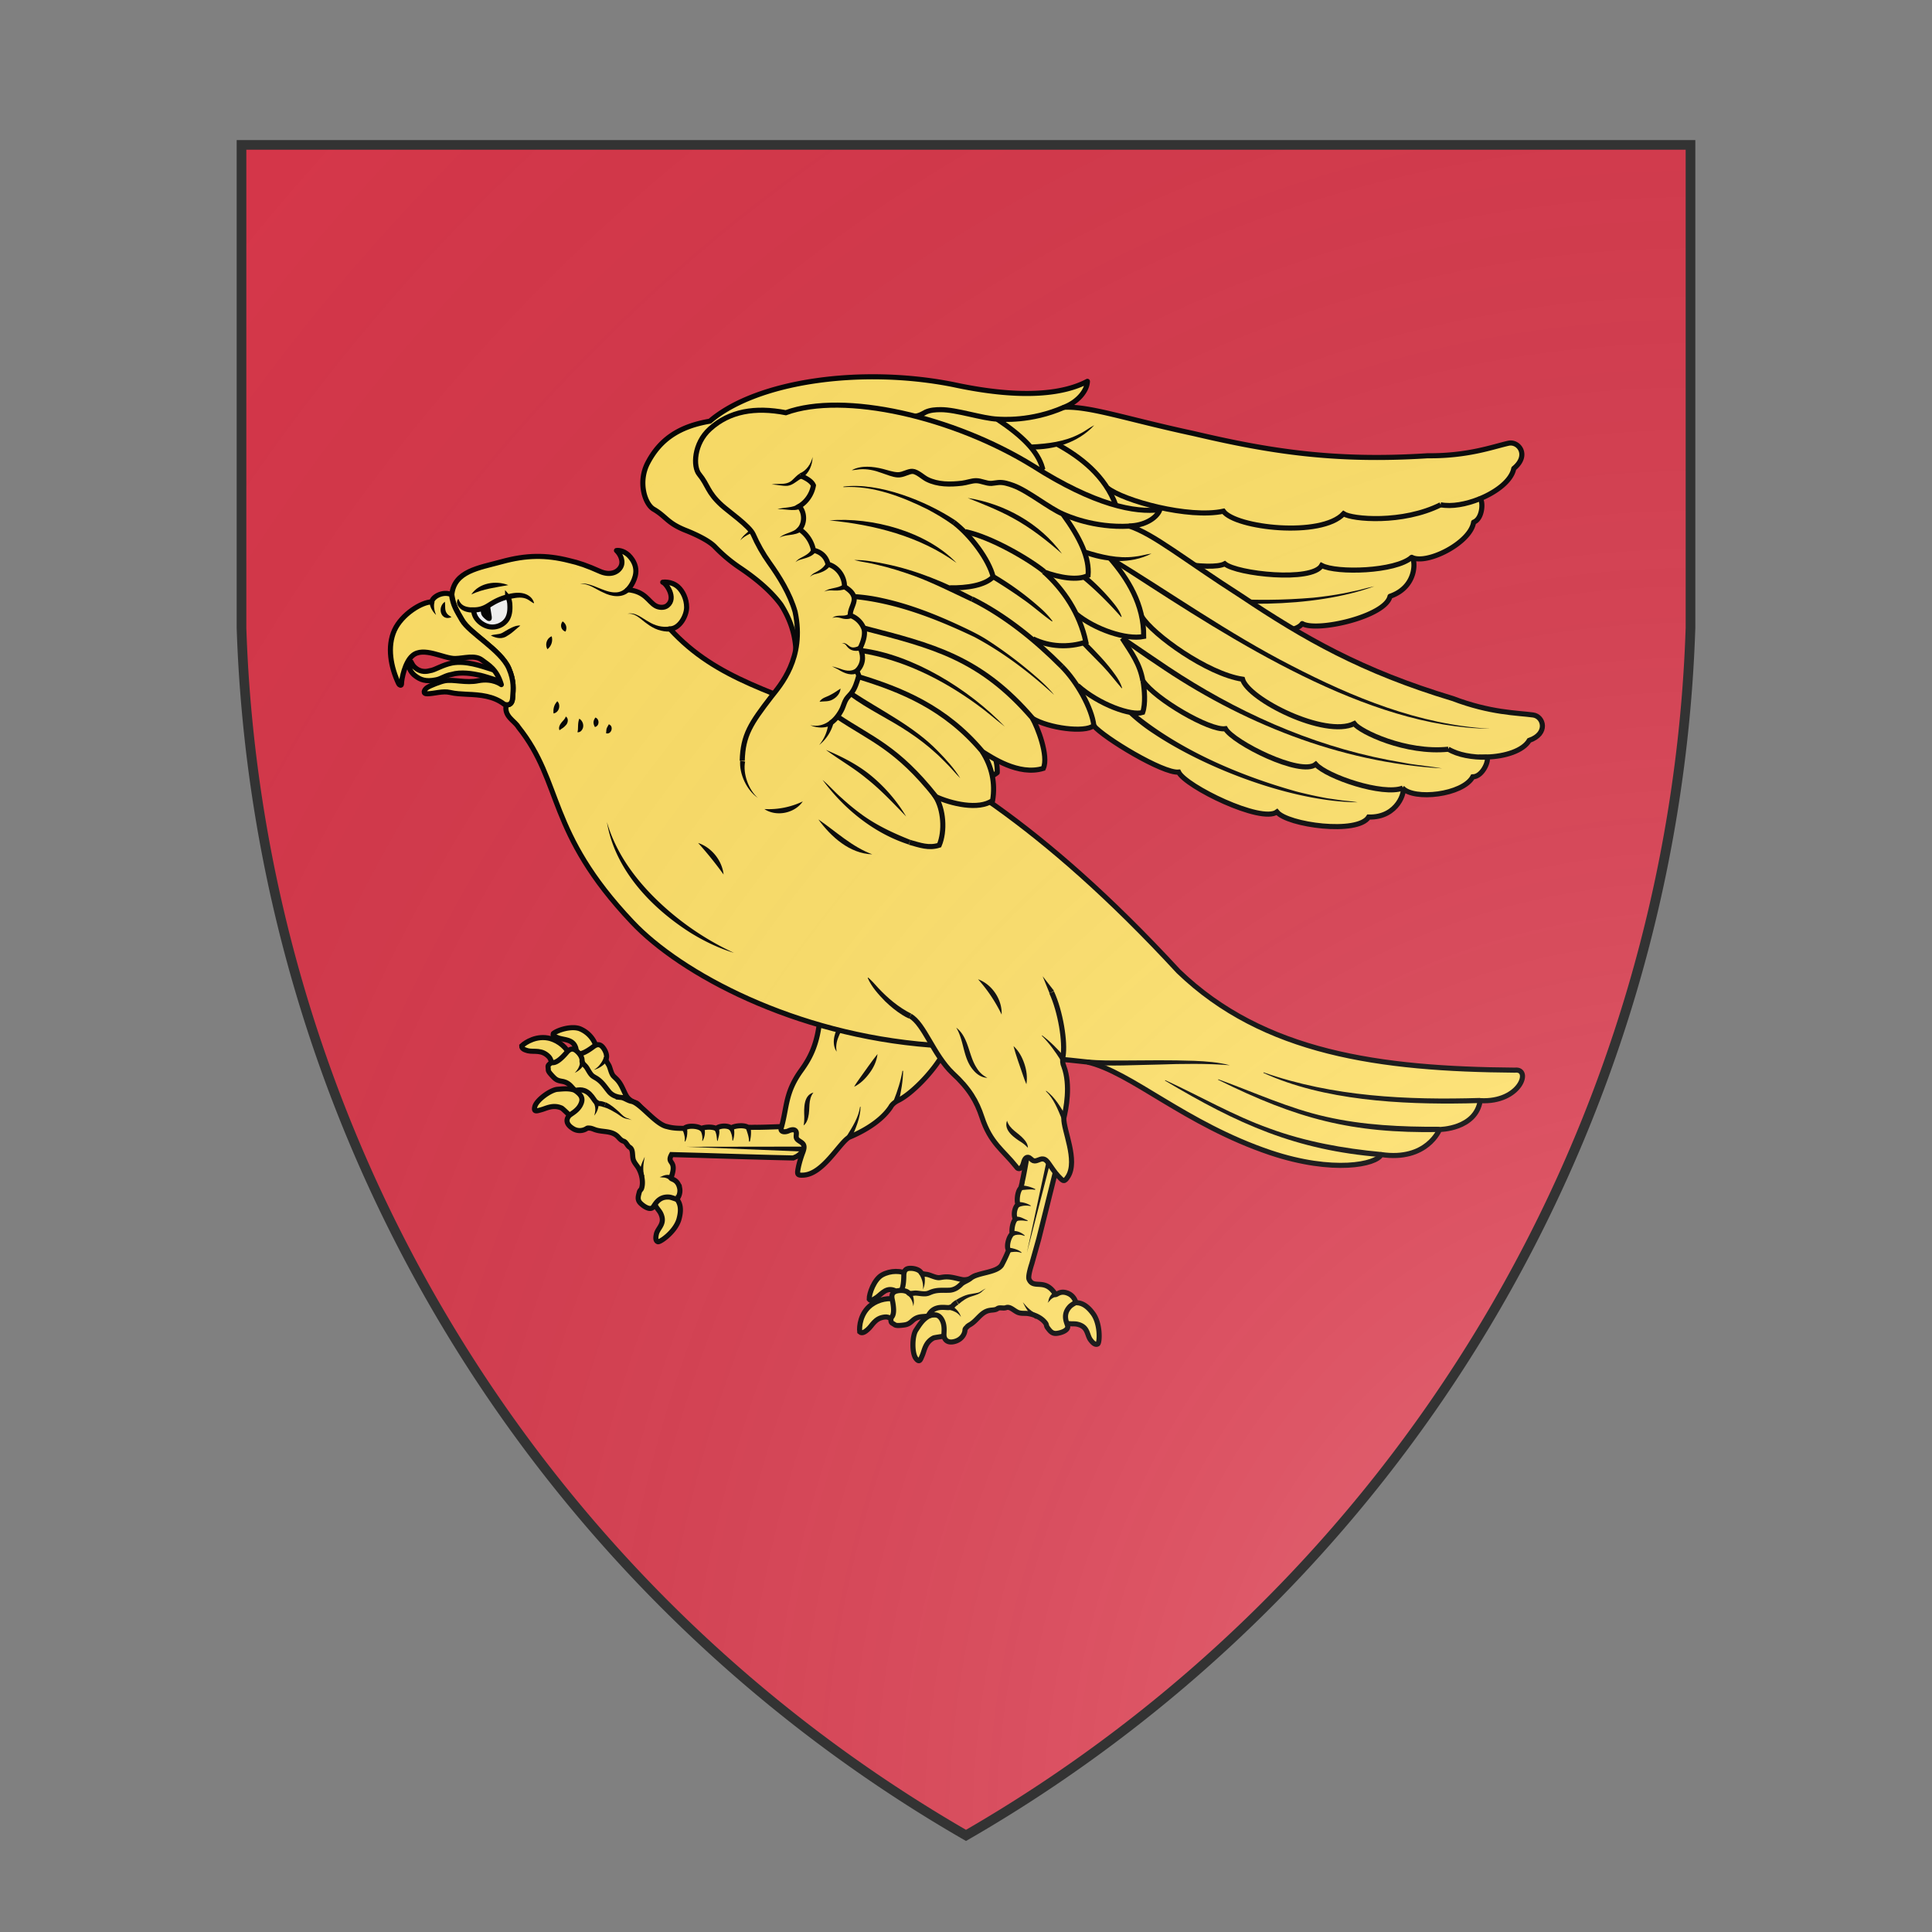 <svg id="coaworld_burg_467_burg_467_s0" width="500" height="500" viewBox="0 10 200 200" xmlns="http://www.w3.org/2000/svg" xmlns:x="http://www.w3.org/1999/xlink"><rect x="0" y="10" width="200" height="200" fill="#808080" stroke="none"/><defs><clipPath id="heater_coaworld_burg_467_burg_467_s0"><path d="m25,25 h150 v50 a150,150,0,0,1,-75,125 a150,150,0,0,1,-75,-125 z"/></clipPath><g id="falcon_coaworld_burg_467_burg_467_s0" stroke-width=".351"><g><g class="secondary"><path d="M74.542 112.486a1.967 1.967 0 0 0-1.158-1.475c-.573-.245-1.568.07-1.86.316-.07.21.093.2.257.27.398.187 1.041.081 1.264.655.105.257-.012.42.175.631"/><path d="M79.398 122.419c.117.047.573.246.655.35.234.293.328.715.129 1.405-.258.842-1.299 1.58-1.451 1.52-.199-.081-.129-.385-.094-.549.117-.433.62-.69.304-1.38-.117-.258-.374-.445-.42-.726a.24.24 0 0 1 0-.129c.023-.082.081-.14.14-.199.21-.175.48-.386.737-.292z"/><path d="M72.705 112.907c-.234-.597-.795-1.065-1.415-1.24-.901-.234-1.685.257-1.954.514-.012.223.28.293.444.34.433.093.948-.106 1.44.42.187.211.105.387.339.55"/><path d="M73.583 115.773a1.123 1.123 0 0 0-.527-.514c-.42-.164-.807-.117-1.252-.082-.468.035-1.427.725-1.556 1.181-.117.422.152.305.422.234.362-.093.83-.386 1.427-.117.07.035.515.468.643.597"/><path d="M74.25 114.943c-.2-.234-.246-.609-.737-.82-.328-.14-.422-.233-.597-.561-.059-.094-.175-.316-.152-.421.047-.258-.024-.293.269-.421.129-.059.27.245 1.228-.468.246-.188.468-.246.702.058.211.28.27.585.211.737-.058.152.117.34.199.515.082.187.14.503.28.679.06.07.13.128.2.198.35.34.456.714.678 1.135a.98.98 0 0 0 .328.363c.117.082.246.129.374.176.223.081.609.725.843.83-.129.363-.702.14-1.053.304-.234.106-.48.188-.726.153-.327-.047-.585-.27-.807-.515a7.22 7.22 0 0 1-1.135-1.58c-.082-.117-.152-.245-.105-.362z"/><path d="M80.24 122.01c-.14-.68-.643-.597-.596-.726.467-1.287-.34-.913.035-1.603l2.106.059s3.966.128 6.294.175c.047-.023.082-.035.129-.058.304-.106.561-.457.772-.679.257-.27.515-.503.796-.725a6.08 6.08 0 0 0-.164-.808s-3.592.176-4.189.152c-.093 0-.07.012-.48 0-.304-.198-1.029-.081-1.146.059-.187-.176-.725-.21-1.041.023-.258-.128-.737-.117-1.03 0-.269-.187-.971-.222-1.17 0-.164-.023-.655.024-1.182-.128-.784-.14-1.848-1.627-2.457-1.744-.257-.047-.491-.245-.725-.269a1.518 1.518 0 0 1-.398-.093 1.071 1.071 0 0 1-.41-.281c-.304-.363-.49-.702-.912-.96-.082-.046-.164-.093-.246-.152-.175-.14-.304-.433-.42-.596-.106-.152-.328-.293-.305-.457.023-.163-.105-.444-.374-.667-.281-.234-.492-.128-.69.106-.773.9-.972.643-1.089.725-.269.199-.175.21-.175.48 0 .117.175.292.245.374.258.281.351.351.714.41.527.093.655.444.901.631.27.211.573.433.421.855-.175.503-.667.725-.819.865-.21.2-.304.562.21.89a.877.877 0 0 0 .984.011c.058-.047.152-.023.222-.023.094.012.187.047.28.082.539.222 1.17.058 1.615.48.129.128.246.292.422.339.187.058.257.327.42.421.258.152.165.55.246.842.059.2.211.363.328.539.246.397.386.97.257 1.427-.035.129-.128.152-.163.28-.07.27-.14.48.011.691.094.14.656.62.913.374.14-.128.363-.795 1.158-.713.176.023.492.164.503.14.012.012.281-.316.2-.749z"/><path fill="none" d="M73.045 115.258c.936-.245 1.228.656 1.415.784.059.035.153.117.223.117.14 0 .269.047.398.094"/><g stroke="none" fill="#000"><path d="M75.01 112.954c-.047.175-.14.339-.257.491a1.373 1.373 0 0 1-.433.386c.199-.047.386-.14.562-.269a1.93 1.93 0 0 0 .456-.468l-.328-.14z"/><path d="M80.615 118.78c.128-.21.152-.468.152-.714-.012-.105-.012-.187-.07-.292l-.281.21c.035.012.058.094.082.141.07.199.128.433.082.655 0-.011.035 0 .035 0z"/><polygon points="88.98 119.131 80.685 119.143 88.992 119.482 88.98 119.131"/><path d="M81.82 118.745c.152-.257.257-.737.035-1.006l-.223.269c.012-.012.059.047.082.094.082.187.117.42.082.62-.011 0 .024.023.024.023z"/><path d="M82.861 118.733c.07-.327.222-.667.012-.982l-.246.245c.023 0 .059.047.082.106.082.199.094.42.117.631h.035z"/><path d="M83.914 118.722c.105-.293.129-.632.047-.936 0 0 0-.012 0 0l-.328.128c.012.024.012.012.024.024.152.222.222.491.222.772l.035.012z"/><path d="M85.084 118.78c.082-.327.105-.667.047-.994a.224.224 0 0 0-.105-.14l-.176.303c-.023-.011-.047-.058-.047-.046a.46.46 0 0 1 .07.152c.082.234.152.48.152.725h.059z"/><path d="M75.022 116.417c.328.082.643.292.924.456.14.094.316.234.468.293.176.07.363.058.527.14-.082-.047-.164-.082-.246-.117-.269-.059-.456-.27-.643-.456-.281-.246-.562-.503-.913-.656 0 .012-.117.34-.117.34z"/><path d="M73.349 113.2c.058.292-.129.62-.351.842.34-.164.632-.433.702-.831 0-.012-.351-.012-.351-.012z"/><path d="M74.297 116.1c.07.13.117.27.117.422.011.152-.024.316-.07.468a1.274 1.274 0 0 0 .292-.994l-.34.105z"/><path d="M79.714 121.132a.878.878 0 0 0-.667.035c-.059.023-.117.059-.187.059.058.035.14.023.21.035.187 0 .351.07.492.187-.012-.012.152-.316.152-.316z"/><path d="M77.83 119.833c-.21.433-.398.901-.374 1.404l.35-.047c-.14-.433-.07-.9.024-1.357z"/></g></g><g><path d="M91.39 105.758c.117 1.088-1.228 2.867-1.486 4.68-.175 1.568-.596 2.492-1.275 3.428-1.1 1.521-.971 2.492-1.357 3.896-.024.07-.047.14-.035.2.047.186.316.163.491.093.176-.082.421-.152.527.011.082.13 0 .293.035.445.058.222.374.27.491.48.082.152.024.35-.035.515a7.493 7.493 0 0 0-.304.994c-.105.538-.129.632.374.597 1.322-.106 2.399-2.141 3.09-2.598.56-.234 2.117-.924 2.9-2.106.083-.163.27-.327.504-.444.912-.433 2.433-1.978 3.124-3.241"/><g stroke="none" fill="#000"><polygon points="98.621 112.766 98.984 111.55 98.305 112.626 98.621 112.766"/><path d="M89.472 115.399c-.69.187-.656 1.1-.632 1.673 0 .199 0 .386-.047.597.175-.129.269-.351.316-.562.152-.597-.035-1.205.363-1.708z"/><path d="M93.894 112.743c-.41.503-.842 1.147-1.228 1.673-.13.187-.27.375-.386.585.432-.21.783-.562 1.064-.948.281-.374.492-.819.55-1.31z"/><path d="M92.607 108.8c-.41.995-1.439 1.615-1.685 2.703-.082.35-.07.772.152 1.076-.07-.35-.011-.69.117-.994.351-.983 1.393-1.685 1.416-2.785z"/><path d="M96.187 108.051c-.222.971-.55 1.86-1.018 2.75.866-.562 1.31-1.755 1.018-2.75z"/><path d="M91.566 105.723c-.152-.948-.082-1.954.093-2.89.059-.327.14-.643.176-.971l-.035-.012c-.351.585-.492 1.252-.597 1.92a7.36 7.36 0 0 0-.058 1.52c.011.176.035.34.07.515l.35-.082z"/><path d="M92.689 116.382c-.105.737-.526 1.392-.913 2.012l.305.176c.304-.69.631-1.416.643-2.188h-.035z"/><path d="M95.614 113.901c-.117.702-.34 1.38-.597 2.036l.34.105c.163-.702.292-1.427.304-2.14h-.047z"/></g></g></g><g><path stroke-linejoin="round" d="M100.165 93.847c.75-.058 1.404-.058 1.99-.526.046-1.053-.586-2.434-1.416-3.065 1.17.082 3.124-.152 3.79-1.124a4.716 4.716 0 0 0-1.836-2.901c.713.129 2.925.714 4.352-.386.058-.948-1.404-2.574-1.907-2.972 1.275.246 3.732-.316 4.13-1.006.936.538 5.64 1.427 6.61.96.796.748 6.576 1.321 7.325.21.994.596 5.756-.48 6.06-1.884 1.942-.667 1.744-2.633 1.498-2.691 1.03.538 4.06-.995 4.27-2.422.667-.257.667-1.568.422-1.615 1.181-.48 2.2-1.275 2.351-2.094 1.1-.9.351-1.895-.362-1.743-1.1.246-2.785.89-5.593.866-6.517.42-11.045-.34-16.134-1.533-4.634-.995-7.16-1.895-8.95-1.814.947-.362 1.59-1.134 1.614-1.79-1.533.808-4.318 1.287-9.255.223-6.341-1.264-13.572-.246-16.801 2.527-2.13.363-3.44 1.263-4.282 2.866-.702 1.334-.2 2.855.397 3.206.866.503.936.948 2.188 1.451.597.234 1.591.679 2.036 1.135a10.6 10.6 0 0 0 1.708 1.439c.96.643 2.095 1.521 2.867 2.574 1.755 2.773.795 5.113.503 6.084-.667 2.188-.901 3.136-.328 4.809"/><g><path fill="none" d="M107.255 79.667c1.837.726 4.236.679 4.856.176-.012-.62-.433-1.521-.737-2.048 1.217.878 5.546 1.626 6.482 1.112.83.702 6.025 1.275 6.692.117 1.03.538 5.078.433 6.213-.562"/><path fill="none" d="M109.748 73.665c1.135.9 5.616 2.13 8.014 1.615.843 1.158 6.751 1.825 8.295.175.585.386 4.06.702 6.704-.62"/><g stroke="none"><path d="M134.938 72.53c-4.645 1.45-9.594 1.275-14.368.69-4.809-.561-9.5-1.813-14.25-2.726l-.059.328c.585.105 1.182.234 1.767.363 8.096 1.801 18.93 4.235 26.91 1.345z"/><path d="M132.82 76.239c-.737.14-1.474.34-2.211.491-.375.07-1.112.2-1.486.27-5.452.912-11.068.514-16.427-.738-.538-.117-3.089-.76-3.662-.889l-.082.328c.971.246 1.942.515 2.925.749 6.845 1.684 14.18 1.872 20.943-.211z"/><path d="M105.969 80.837c-.562-.34-1.182-.585-1.79-.807a28.012 28.012 0 0 0-3.78-1.112c-.643-.14-1.298-.21-1.954-.269-1.965-.164-3.954-.21-5.908.07a13.67 13.67 0 0 0-1.942.422l.093.327c2.82-.749 5.815-.702 8.705-.456 2.258.304 4.47.971 6.576 1.825z"/></g><g stroke="none" fill="#000"><path d="M85.376 76.18c-.175.457-.737.656-.947 1.112.164-.199.386-.316.608-.433.246-.129.492-.269.644-.515l-.305-.163z"/><path d="M108.847 69.348c-.351.175-.655.433-1.006.596-1.042.55-2.212.679-3.358.737l.011.34c1.568.035 3.265-.48 4.353-1.673z"/></g><path fill="none" d="M106.764 68.108c-2.281 1.006-4.34.83-4.586.818-1.065-.046-2.82-.655-3.92-.655-.35 0-.713.024-1.03.164-.14.07-.268.152-.42.21-.34.141-.726.07-1.054.2-.28.105-.561.362-.842.503-.725.374-1.521.678-2.352.596-.316-.035-.819-.257-1.123-.175"/><path fill="none" d="M106.296 70.658c1.591.878 3.3 2.153 4.06 4.247-1.065.655-3.323.702-4.89.176"/><path fill="none" d="M102.166 68.938c1.708 1.135 2.785 2.2 3.112 3.358-.538.597-1.79.83-2.96.83"/></g><g stroke="none" fill="#000"><path d="M128.175 80.463c-.35.07-.69.164-1.041.257l-1.042.222c-.69.13-1.415.234-2.106.305-4.141.35-8.658.14-12.6-1.264l-.13.316c.656.269 1.37.503 2.06.655 4.33 1.006 10.67 1.041 14.86-.491z"/></g><path fill="none" d="M132.75 74.835c.772.152 1.778-.035 2.702-.41"/></g><g><g><g><path stroke-linejoin="round" d="M79.562 83.4c.667 0 1.158-.902 1.158-1.487 0-.573-.258-1.111-.597-1.415-.468-.41-1.053-.316-1.053-.316.223.058.971 1.076.328 1.603-.246.199-.62.14-.82.023-.514-.292-.701-.994-1.93-1.111 0 0 .363-.316.527-.948.105-.421.023-.866-.328-1.287-.35-.433-.795-.503-.97-.468.292.28.514.772.28 1.158-.234.386-.76.562-1.392.293-.913-.41-1.498-.609-2.165-.76-1.58-.399-2.948-.387-4.645.081-1.58.433-3.276.644-3.44 2.27.094.725.34 1.111.726 1.767.515.9 2.667 2.059 3.206 3.323.386.877.304 1.462.269 1.988-.012.504-.27.55-.445.527-.175.807.573 1.088.842 1.544 3.078 3.85 1.931 7.196 7.851 13.455 3.323 3.534 11.174 7.77 20.592 8.483 4.364 1.088 4.107.41 10.811 1.17 3.007.678 6.74 4.27 12.648 6.26 4.34 1.45 7.324.807 7.64.128 3.159.468 4.025-1.731 4.025-1.731s2.492-.012 2.808-1.99c2.784.153 3.568-2.246 2.386-2.105-9.278-.07-17.339-1.159-23.212-6.822-19.025-20.615-28.584-16.497-35.1-23.634z"/><g stroke="none" fill="#000"><path d="M132.68 117.762c-2.621.012-5.265-.105-7.828-.69-2.574-.573-4.972-1.696-7.44-2.586l-.013.035c5.44 2.691 9.197 3.71 15.28 3.604v-.363z"/><path d="M135.476 115.773c-5.031.152-10.156-.082-14.941-1.766l-.012.035c4.142 1.907 9.489 2.188 14.005 2.106l.948-.024v-.35z"/><path d="M128.667 119.506c-2.621-.246-5.242-.714-7.722-1.627-2.493-.889-4.797-2.234-7.196-3.334l-.012.035c5.008 2.983 9.01 4.809 14.906 5.277l.024-.351z"/></g></g><g class="secondary"><path d="M96.094 127.976c-.562-.316-1.31-.304-1.884.012-.55.304-.9 1.287-.89 1.673.13.176.223.047.375-.035.398-.199.702-.772 1.287-.597.27.082.328.27.609.258"/><path d="M106.916 130.211c.106-.07.55-.304.667-.304.375-.012.772.175 1.194.76.514.714.456 1.99.315 2.083-.187.105-.386-.129-.491-.27-.27-.35-.164-.912-.9-1.087-.27-.07-.586.023-.832-.117a.315.315 0 0 1-.093-.082c-.047-.07-.059-.152-.07-.234-.024-.258-.024-.597.21-.749z"/><path d="M95.298 129.696c-.608-.175-1.334-.023-1.848.363-.738.562-.831 1.486-.784 1.86.163.152.41-.035.538-.152.34-.28.491-.807 1.205-.877.28-.024.374.152.643.07"/><path d="M98.106 130.75a1.103 1.103 0 0 0-.725.105c-.386.234-.585.561-.831.936-.27.397-.292 1.58-.012 1.954.27.35.328.058.445-.2.152-.35.199-.9.772-1.204.059-.036.69-.117.866-.153"/><path d="M97.849 129.708c-.316.012-.632-.175-1.1.082-.316.175-.433.187-.807.129-.117-.012-.351-.047-.433-.14-.176-.2-.258-.165-.176-.48.035-.14.363-.059.375-1.252 0-.305.093-.527.468-.515.35 0 .631.14.713.28.094.141.34.106.527.164.199.059.491.2.702.2.093 0 .187-.024.28-.036.492-.07.843.07 1.311.164.164.035.34.012.491-.035.13-.047.258-.105.363-.187.199-.129.948-.035 1.17-.152.21.327-.316.643-.398 1.018-.058.245-.14.49-.327.666-.234.234-.574.293-.901.328a6.765 6.765 0 0 1-1.942-.07c-.106-.024-.246-.047-.316-.164z"/><g stroke="none" fill="#000"><path d="M96.749 127.906c.21.304.328.702.28 1.088.083-.187.13-.386.13-.596a1.754 1.754 0 0 0-.094-.644l-.316.152z"/></g></g><g><path class="secondary" d="M107.103 129.287c-.62-.304-.865.14-.936.035-.725-1.158-1.497-.316-1.813-1.03-.105-.21.187-1.076.187-1.076l.48-1.708s.784-3.136 1.357-5.464c-.222-.468-.34-.96-.503-1.451-.152-.48-.433-.913-.737-1.322-.304.058-.515.129-.515.129s-.585 3.545-.737 4.118c-.012.094 0 .07-.105.468-.258.246-.293.994-.188 1.135-.21.152-.35.667-.187 1.018-.187.222-.269.702-.222 1.006-.246.222-.421.9-.246 1.135-.058.152-.222.55-.48 1.03-.362.538-1.66.503-2.14.912-.2.164-.492.246-.656.41a1.687 1.687 0 0 1-.316.257c-.14.082-.304.14-.468.152-.468.024-.854-.047-1.31.14-.094.036-.176.082-.27.094-.21.047-.526-.023-.736-.035-.187-.012-.433.082-.55-.035-.117-.117-.421-.187-.76-.117-.363.082-.41.304-.34.608.246 1.17-.082 1.159-.094 1.31-.011.328.059.27.27.422.093.07.339.047.456.035.374-.035.491-.07.76-.316.398-.363.75-.246 1.053-.327.328-.082.69-.188.936.187.293.444.164.96.188 1.17.023.28.257.573.83.374.421-.152.609-.503.62-.772 0-.07.07-.129.117-.187a.877.877 0 0 1 .234-.176c.503-.292.76-.889 1.358-.983.175-.035.374-.011.526-.117.152-.117.41 0 .597-.07.28-.105.538.21.819.328.199.082.41.058.62.07.468.047 1.006.28 1.287.667.082.105.047.199.129.304.163.222.292.398.55.41.175.011.889-.14.853-.492-.023-.187-.409-.772.14-1.357.118-.129.434-.292.41-.316.012.047-.07-.374-.468-.573z"/><path fill="none" d="M97.369 130.866c.374-.889 1.275-.573 1.486-.632.07-.023.175-.046.222-.105a1.13 1.13 0 0 1 .316-.257"/><g stroke="none" fill="#000"><path d="M95.918 129.369c.27.128.421.48.445.784.082-.363.047-.76-.234-1.065.011 0-.21.28-.21.28z"/><path d="M99.498 130c.281-.245.55-.432.901-.538.258-.082.574-.163.75-.374.07-.059.14-.117.221-.164-.175.059-.315.199-.48.27-.14.046-.374.07-.526.105-.374.046-.749.233-1.053.42-.012-.011.187.281.187.281z"/><path d="M98.796 130.387c.328.058.667.21.854.503-.093-.363-.409-.656-.737-.831l-.117.328z"/><path d="M103.84 126.444c-.176-.176-.434-.246-.668-.304-.105-.012-.175-.036-.304 0l.14.315c.024-.023.106-.046.153-.046.21-.024.456-.035.655.058l.023-.023z"/><polygon points="105.945 118.336 104.202 126.455 106.284 118.406 105.945 118.336"/><path d="M104.05 125.262c-.223-.21-.667-.41-.971-.246l.21.281c0-.012.059-.047.117-.058a.944.944 0 0 1 .62.058l.024-.035z"/><path d="M104.26 124.232c-.304-.128-.596-.362-.96-.222l.188.293c0-.024.059-.047.117-.059.21-.035.421 0 .644.024l.011-.036z"/><path d="M104.47 123.203a1.608 1.608 0 0 0-.9-.246c-.012 0-.012 0 0 0l.059.351c.023-.012.011 0 .035-.012.257-.105.526-.117.795-.058l.012-.035z"/><path d="M104.787 122.068a2.352 2.352 0 0 0-.971-.258.205.205 0 0 0-.164.07l.257.235c-.011.023-.058.035-.047.035.024-.024.118-.035.164-.035.246-.024.503-.047.737 0 0-.012.024-.047.024-.047z"/><path d="M106.085 129.17a.924.924 0 0 0-.386.55.367.367 0 0 1-.07.187c.059-.035.105-.094.152-.14a.685.685 0 0 1 .445-.27c.012-.011-.14-.327-.14-.327z"/><path d="M103.921 129.872c.21.433.48.866.89 1.158l.175-.304c-.445-.164-.773-.503-1.065-.854z"/></g><g><path d="M96.152 110.122c.96.538 1.603 2.68 2.925 3.943 1.158 1.065 1.662 1.942 2.024 3.042.585 1.79 1.44 2.247 2.352 3.393.047.059.082.117.14.14.176.07.316-.163.363-.35.047-.188.129-.433.316-.422.152.012.234.176.374.234.223.082.445-.152.679-.117.175.024.292.176.398.328.199.28.386.573.62.83.374.398.433.469.702.047.69-1.123-.328-3.205-.293-4.024.14-.597.492-2.258 0-3.58-.082-.164-.105-.41-.058-.668.175-.994-.176-3.123-.784-4.434"/><g stroke="none" fill="#000"><polygon points="106.074 108.379 105.29 107.373 105.77 108.554 106.074 108.379"/><path d="M102.833 117.341c-.258.667.503 1.182.983 1.486.163.105.304.222.456.386 0-.222-.129-.433-.27-.585-.397-.468-.994-.678-1.17-1.287z"/><path d="M103.278 112.193c.163.632.432 1.357.643 1.977.07.223.152.433.246.656.082-.48.011-.971-.14-1.416-.153-.456-.387-.89-.75-1.217z"/><path d="M99.323 110.918c.562.912.456 2.117 1.193 2.948.234.281.585.515.96.515a1.729 1.729 0 0 1-.737-.679c-.574-.865-.539-2.117-1.416-2.784z"/><path d="M100.832 107.583a10.528 10.528 0 0 1 1.627 2.434c.046-1.03-.656-2.083-1.627-2.434z"/><path d="M96.222 109.958c-.865-.433-1.626-1.076-2.281-1.778-.222-.246-.433-.491-.69-.714l-.035.024c.269.62.737 1.135 1.205 1.614.362.351.76.679 1.193.948.152.094.292.175.456.246l.152-.34z"/><path d="M105.512 115.305c.538.515.82 1.24 1.1 1.92l.316-.141c-.386-.655-.772-1.346-1.392-1.802l-.024.023z"/><path d="M105.231 111.48c.503.502.925 1.087 1.3 1.684l.28-.21c-.48-.55-.983-1.065-1.556-1.498l-.024.023z"/></g></g></g><g stroke="none" fill="#000"><path d="M75.22 96.737c.55 3.288 3.055 5.92 5.792 7.652.936.573 1.93 1.053 2.972 1.37a19.326 19.326 0 0 1-5.604-3.932c-1.416-1.44-2.597-3.136-3.16-5.09z"/><path d="M83.27 100.353c-.105-.971-.83-1.872-1.754-2.176a26.41 26.41 0 0 1 1.754 2.176z"/></g></g><g><path class="tertiary" d="M68.47 86.687s-.515-.28-1.228-.503c-.714-.222-1.744-.597-2.692-.433-.713.14-1.181.491-1.556.538-.42.117-.713 0-.9-.128-.41-.281-.328-.55-.457-.492-.234.386.14.82.351.971.351.27.726.422 1.416.281.398-.07.608-.292 1.088-.374.667-.2 1.45-.059 2 .058.504.117 1.674.55 2.025.585-.012-.456-.047-.503-.047-.503z"/><path class="secondary" stroke-linejoin="round" d="M65.217 82.803c-.374-.655-.631-1.03-.725-1.767-.597-.27-1.334.164-1.357.503-.702 0-2.071.854-2.574 1.942-.527 1.147-.258 2.574.292 3.72.035.071.176.153.188.013 0-.351.234-1.521.76-1.966.749-.655 2.153.21 2.948.199.609-.012 1.358-.27 1.849.105.456.351 1.006.609 1.334 1.697 0 0-.597-.468-1.591-.27-.854.176-1.685-.105-2.294 0-.245.036-1.053.34-1.24.48-.21.152-.327.433.024.422.491-.012 1.064-.211 1.556-.094.386.094.784.105 1.193.129.89.035 1.814.117 2.539.678 0 0 .573.27.597-.491.035-.527.117-1.1-.27-1.99-.561-1.263-2.714-2.421-3.229-3.31z"/><g><path fill="#f6f6f6" d="M68.365 81.188a3.874 3.874 0 0 0-1.065.445c-.164.093-.328.21-.503.292a1.763 1.763 0 0 1-.772.164v.023c.011.585.561 1.03 1.041 1.135.491.106 1.041-.117 1.287-.55.164-.292.187-.643.164-.982 0-.13-.059-.422-.152-.527z"/><g stroke="none" fill="#000"><path d="M65.86 81.024c.82-.386 1.674-.48 2.552-.643-.855-.34-2.013-.164-2.551.643z"/><path d="M62.971 81.516c.023.374.21.678.456.924-.117-.27-.187-.62-.105-.89 0 .013-.351-.034-.351-.034z"/><path d="M64.036 81.527c-.562.398-.27 1.37.456 1.065-.105-.082-.222-.14-.28-.21-.223-.246-.13-.55-.176-.855z"/><path d="M66.516 82.019c-.023.082.012.327.047.41.07.14.21.257.327.35.082.07.211.117.305.047.093-.058.082-.199.07-.304-.024-.199-.117-.69-.14-.89"/><path d="M71.535 89.238c.281-.047.433-.34.386-.597a.421.421 0 0 0-.128-.246c-.07.082-.106.14-.152.21-.106.212-.129.387-.106.633z"/><path d="M75.35 89.987c-.035.07-.13.222-.152.292-.024.07-.024.246-.036.328.375.105.55-.504.188-.62z"/><path d="M74.425 89.519c-.164.222-.175.409-.035.655.316-.07.34-.539.035-.656z"/><path d="M73.314 89.6c-.094.234-.082.457-.094.69 0 .07-.011.141-.035.246a.326.326 0 0 0 .293-.14c.199-.246.105-.632-.164-.796z"/><path d="M72.378 89.448c-.047.176-.176.27-.27.386-.116.14-.257.363-.163.562.175-.129.292-.175.433-.34.152-.14.222-.479 0-.608z"/><path d="M67.206 83.856c.375.199.796.28 1.159.011.327-.187.573-.456.877-.69-.093-.023-.199 0-.304.024-.351.105-.667.315-.971.49-.222.106-.503.071-.76.165z"/><path d="M64.937 81.352a.417.417 0 0 0-.012.421c.21.398.69.515 1.1.503v-.35c-.468-.012-.866-.071-1.042-.574h-.046z"/><path d="M68.412 81.364c.444-.094.924-.223 1.345.011.129.07.257.176.41.258l.023-.024a.876.876 0 0 0-.293-.444c-.444-.351-1.064-.281-1.567-.14-.012 0 .082.339.082.339z"/></g></g><g stroke="none" fill="#000"><path d="M76.637 82.358c.561-.07.947.421 1.369.702.222.164.456.304.725.398.269.093.561.14.842.129l-.035-.351c-.503.081-1.006-.059-1.439-.328-.445-.234-.913-.69-1.462-.55z"/><path d="M73.372 80.299c.597-.047 1.077.374 1.603.597.55.28 1.276.397 1.779-.059l-.234-.257c-.632.655-1.568.093-2.282-.164-.28-.094-.573-.187-.866-.117z"/><path d="M72.366 83.587c.117-.27.047-.527-.199-.702-.222.234-.105.631.2.702z"/><path d="M71.114 84.803a.838.838 0 0 0 .293-.889c-.34.129-.48.573-.293.89z"/></g></g><g stroke="none" fill="#000"><path d="M118.207 113.515c-.796-.21-1.627-.269-2.446-.304-1.638-.059-3.287-.035-4.925-.023-.82 0-1.638.011-2.434-.07l-.047.35c1.65.14 3.3.024 4.95 0 1.626-.058 3.264-.082 4.902.047z"/></g></g><g><path d="M96.105 98.13c.714.199 1.334.433 2.048.199.41-.971.304-2.48-.258-3.358 1.065.491 2.984.96 3.943.269.2-1.194-.058-2.352-.713-3.37.62.375 2.492 1.685 4.212 1.158.386-.865-.422-2.901-.75-3.451 1.112.679 3.604 1.006 4.225.503.69.83 4.785 3.311 5.861 3.206.48.983 5.698 3.545 6.786 2.75.726.9 5.57 1.567 6.33.35 2.047.059 2.55-1.86 2.34-2 .772.854 4.154.48 4.844-.773.713-.011 1.17-1.228.96-1.368 1.274-.036 2.515-.433 2.936-1.147 1.345-.468.994-1.661.269-1.755-1.112-.152-2.925-.14-5.546-1.135-6.26-1.884-10.237-4.165-14.59-7.078-3.99-2.551-6.049-4.283-7.757-4.833 1.018-.011 1.896-.503 2.141-1.123-1.708.223-4.493-.304-8.751-3.018-5.5-3.405-13.07-5.137-17.07-3.674-2.13-.41-3.885-.105-5.23 1.111-1.124 1.007-1.182 2.61-.75 3.136.632.772.55 1.217 1.545 2.13.468.432 1.93 1.438 2.188 2.023.304.69.667 1.334 1.1 1.943.678.947 1.439 2.152 1.79 3.404.678 3.206-1.041 5.078-1.662 5.874-1.392 1.813-1.942 2.62-1.989 4.399"/><g><path fill="none" d="M108.823 90.068c-.14-1.193-1.158-3.018-2.211-4.071"/><path fill="none" d="M107.7 87.307c1.474 1.322 3.732 2.118 4.493 1.86.21-.585.129-1.579.023-2.176.831 1.252 4.622 3.463 5.687 3.3.538.947 5.194 3.3 6.236 2.457.772.854 4.61 2.176 6.013 1.638"/><path fill="none" d="M110.777 84.043c.667 1.03 1.229 1.79 1.428 2.948"/><path fill="none" d="M112.134 82.557c.76 1.24 4.528 3.955 6.95 4.317.386 1.38 5.686 4.06 7.71 3.066.422.561 3.557 2.07 6.494 1.766"/><path fill="none" d="M92.935 83.34c4.762 1.23 8.061 2.037 11.665 6.237"/><g stroke="none" fill="#000"><path d="M136.143 90.29c-4.856-.268-9.43-2.152-13.7-4.363-4.318-2.212-8.273-5.02-12.403-7.535l-.175.292c.514.305 1.03.632 1.532.96 6.95 4.504 16.252 10.565 24.746 10.647z"/><path d="M132.855 93.028c-.737-.128-1.497-.198-2.246-.315-.375-.07-1.112-.2-1.486-.27-5.429-1.052-10.554-3.38-15.14-6.434-.468-.305-2.632-1.79-3.124-2.118l-.187.28c.83.574 1.638 1.17 2.48 1.72 5.827 3.99 12.636 6.728 19.703 7.137z"/><path d="M106.085 87.962c-.409-.514-.9-.959-1.392-1.38a29.456 29.456 0 0 0-3.147-2.364c-.55-.362-1.147-.655-1.743-.936-1.779-.842-3.627-1.58-5.558-2A12.239 12.239 0 0 0 92.28 81l-.023.34c2.902.28 5.686 1.368 8.319 2.62 2 1.065 3.837 2.469 5.51 4.001z"/></g><g><path fill="none" d="M92.689 84.733c.199-.386.41-.994.246-1.392a1.55 1.55 0 0 0-.913-.866c-.058-.433.374-.89.234-1.31-.094-.305-.374-.503-.643-.679.011-.69-.468-1.369-1.135-1.544-.129-.527-.468-.843-1.007-.971a2.236 2.236 0 0 0-.959-1.44c.386-.432.363-1.181-.023-1.59.514-.305.877-.843.982-1.44-.163-.41-.9-.667-.9-.667"/><g stroke="none" fill="#000"><path d="M88.524 72.682c-.176.105-.304.258-.445.386-.269.293-.573.328-.947.328-.188 0-.375 0-.55.047.386-.012.725.117 1.111.082.386-.047.655-.375.983-.515 0-.012-.152-.328-.152-.328z"/><path d="M88.418 74.788c-.374.281-.982.21-1.427.351.257-.011.515.024.772.047.281.023.574.035.843-.094-.012 0-.188-.304-.188-.304z"/><path d="M92.642 84.57c-.175.07-.398.163-.585.081-.093-.035-.175-.117-.28-.187a.479.479 0 0 0-.352-.082.435.435 0 0 1 .293.14c.269.387.562.445 1.018.363a5.43 5.43 0 0 1-.094-.316z"/><path d="M91.94 82.335c-.234.222-.573.117-.866.175a.664.664 0 0 0-.304.14c.21-.081.41-.046.62.012.223.07.503.094.737-.023a11.085 11.085 0 0 1-.187-.304z"/><path d="M90.349 78.848c-.164.351-.491.527-.83.702a.926.926 0 0 0-.293.27.772.772 0 0 1 .327-.188c.398-.094.82-.234 1.077-.585.011 0-.281-.199-.281-.199z"/><path d="M91.542 80.334c-.397.304-.947.199-1.333.503.222-.117.468-.093.713-.082.258.012.527-.023.773-.105l-.153-.316z"/><path d="M89.343 77.889c-.14.339-.515.48-.82.655a1.03 1.03 0 0 0-.292.257.89.89 0 0 1 .328-.175c.386-.117.83-.2 1.076-.55a4.08 4.08 0 0 0-.292-.187z"/><path d="M88.407 76.403c-.328.374-.924.362-1.275.702.222-.129.467-.152.725-.187.269-.036.55-.082.784-.258l-.234-.257z"/><path d="M88.688 72.986c.48-.327.713-.889.725-1.45-.105.48-.433.959-.89 1.135-.01.011.165.315.165.315z"/></g></g><path fill="none" d="M99.16 76.052c1.192.912 2.421 2.585 2.713 3.755-.55.586-1.813.784-2.983.761"/><path fill="none" d="M111.28 76.31c-2.48.14-4.364-.738-4.586-.831-.983-.422-2.41-1.603-3.44-1.978-.328-.117-.679-.234-1.03-.199-.152.012-.304.047-.468.059-.374.012-.702-.187-1.064-.187-.304 0-.655.14-.971.175-.808.094-1.662.105-2.41-.269-.281-.14-.667-.526-.995-.55"/><g stroke="none" fill="#000"><path d="M108.016 84.51c.468.504.948.96 1.416 1.452.468.491.866 1.018 1.31 1.532l.035-.011c-.105-.34-.28-.632-.48-.913-.584-.83-1.31-1.568-2.024-2.293 0-.012-.257.234-.257.234z"/><path d="M99.346 78.848c-2.094-2.176-5.815-3.17-8.775-2.937 3.09.305 6.225 1.088 8.775 2.937z"/><path d="M99.264 75.911c-2.024-1.333-5.276-2.644-7.722-2.328v.035c2.001-.128 4.037.655 5.804 1.533.596.316 1.17.655 1.72 1.053l.198-.293z"/><path d="M112.801 78.205c-.386.046-.76.175-1.158.21-1.17.152-2.305-.14-3.405-.48l-.105.316c1.463.574 3.23.69 4.668-.046z"/><path d="M96.34 72.355c-.375-.035-.714.245-1.054.234-.327-.012-.678-.14-1.006-.223-.69-.175-1.51-.269-2.164.082.163 0 .374-.047.538-.058.526-.047 1.041.07 1.544.257.328.105.714.28 1.077.304.199.012.41-.046.596-.117.164-.058.328-.128.445-.128l.023-.351z"/></g><path fill="none" d="M105.372 79.457c1.357 1.216 2.48 2.866 2.901 4.855-1.193.398-2.527.328-3.65-.222"/><path fill="none" d="M109.947 78.532c1.193 1.38 2.34 3.17 2.316 5.394-1.228.246-3.37-.503-4.645-1.545"/><g stroke="none" fill="#000"><path d="M106.624 78.216c-1.521-2.094-3.955-3.451-6.505-3.849 1.03.41 2.07.819 3.041 1.345 1.264.68 2.387 1.557 3.464 2.504z"/><path d="M110.742 82.569c-.094-.316-.28-.585-.468-.831a14.045 14.045 0 0 0-1.615-1.72 3.258 3.258 0 0 0-.374-.304l-.21.28c.935.773 1.836 1.686 2.632 2.586l.035-.011z"/><path d="M105.969 82.861a6.067 6.067 0 0 0-.878-.936 20.035 20.035 0 0 0-3.112-2.27l-.187.293c.702.433 1.45.913 2.117 1.392.702.48 1.322 1.053 2.024 1.545 0 .011.035-.024.035-.024z"/></g><path fill="none" d="M106.682 75.478c1.205 1.65 1.849 3.03 1.743 4.236-.713.374-1.965.152-3.065-.246"/><path fill="none" d="M105.383 79.433c-1.04-.842-3.626-2.363-5.417-2.738"/></g><path fill="none" d="M100.423 81.34c2.281 1.135 4.399 2.855 6.189 4.657"/><path fill="none" d="M133.276 91.695c.667.41 1.685.585 2.668.561"/><g stroke="none" fill="#000"><path d="M127.028 95.368c-.35-.058-.713-.093-1.064-.128l-1.053-.152a31.43 31.43 0 0 1-2.083-.457c-4.013-1.123-8.166-2.901-11.36-5.58l-.235.245a12.43 12.43 0 0 0 1.709 1.334c3.685 2.457 9.629 4.703 14.087 4.739z"/><path d="M92.291 78.65c.527.14 1.053.186 1.58.327.866.199 1.72.468 2.562.772 1.17.421 2.773 1.217 3.908 1.755l.152-.304c-1.907-1.006-3.931-1.849-6.06-2.282-.703-.14-1.416-.28-2.142-.269z"/></g><g><path fill="none" d="M92.572 86.699c2.948.9 6.002 2.118 8.564 5.171"/><path fill="none" d="M90.677 89.881c.315-.199.631-.643.783-.983.094-.21.153-.456.281-.655.094-.14.223-.257.328-.386.269-.327.398-.76.515-1.17.046-.152-.164-.327-.059-.444.48-.539.351-1.124.176-1.521"/><path fill="none" d="M97.907 94.959c-2.69-3.381-4.41-3.92-6.786-5.51"/><g stroke="none" fill="#000"><path d="M85.634 95.064c-.644-.561-1.041-1.673-.878-2.503l-.339-.07c-.082.912.456 2.058 1.217 2.573z"/><path d="M90.103 93.824c1.486 2.013 3.545 3.686 5.944 4.458l.117-.316c-1.147-.456-2.258-.971-3.264-1.685a15.32 15.32 0 0 1-1.44-1.17c-.48-.41-.877-.877-1.357-1.287z"/><path d="M102.67 90.139c-2.458-2.563-6.33-4.973-9.9-5.417l-.046.339c2.913.468 5.616 1.813 7.991 3.533.679.48 1.299 1.041 1.954 1.545z"/><path d="M99.604 93.707c-.421-.678-.971-1.287-1.533-1.86-1.685-1.743-3.92-2.796-5.92-4.119l-.2.281c1.3.96 2.774 1.627 4.096 2.516.667.444 1.299.924 1.884 1.462.222.187.433.421.643.62.363.351.679.75 1.03 1.1z"/><path d="M86.09 95.837c.82.55 2.094.292 2.644-.527a5.472 5.472 0 0 1-2.644.526z"/><path d="M90.618 89.717a1.566 1.566 0 0 1-1.369.328 1.802 1.802 0 0 0 1.568-.035l-.199-.293z"/><path d="M91.344 87.518c-.246.164-.457.316-.714.444-.234.14-.585.188-.737.468.316-.046.608.012.9-.152.293-.152.527-.433.55-.76z"/><path d="M90.501 89.858c-.035.55-.257 1.1-.632 1.556a2.89 2.89 0 0 0 .983-1.498l-.35-.058z"/><path d="M92.432 86.102c-.375.316-.82.164-1.229.012-.152-.047-.304-.094-.456-.129l.421.21c.456.282.924.492 1.45.211-.01 0-.186-.304-.186-.304z"/><path d="M93.531 98.96c-1.415-.526-2.492-1.567-3.72-2.41.877 1.205 2.164 2.364 3.72 2.41z"/><path d="M95.871 96.351a10.896 10.896 0 0 0-2.55-2.925c-.901-.713-1.942-1.228-2.984-1.673.913.679 1.896 1.229 2.773 1.954.995.784 1.872 1.72 2.761 2.644z"/></g></g></g></g><radialGradient id="backlight" cx="100%" cy="100%" r="150%"><stop stop-color="#fff" stop-opacity=".3" offset="0"/><stop stop-color="#fff" stop-opacity=".15" offset=".25"/><stop stop-color="#000" stop-opacity="0" offset="1"/></radialGradient></defs><g clip-path="url(#heater_coaworld_burg_467_burg_467_s0)"><rect x="0" y="0" width="200" height="200" fill="#d7374a"/><g fill="#ffe066" stroke="#000"><style>
      g.secondary,path.secondary {fill: #ffe066;}
      g.tertiary,path.tertiary {fill: #ffe066;}
    </style><use x:href="#falcon_coaworld_burg_467_burg_467_s0" transform="translate(-50 -50) scale(1.5)"/></g></g><path d="m25,25 h150 v50 a150,150,0,0,1,-75,125 a150,150,0,0,1,-75,-125 z" fill="url(#backlight)" stroke="#333"/></svg>